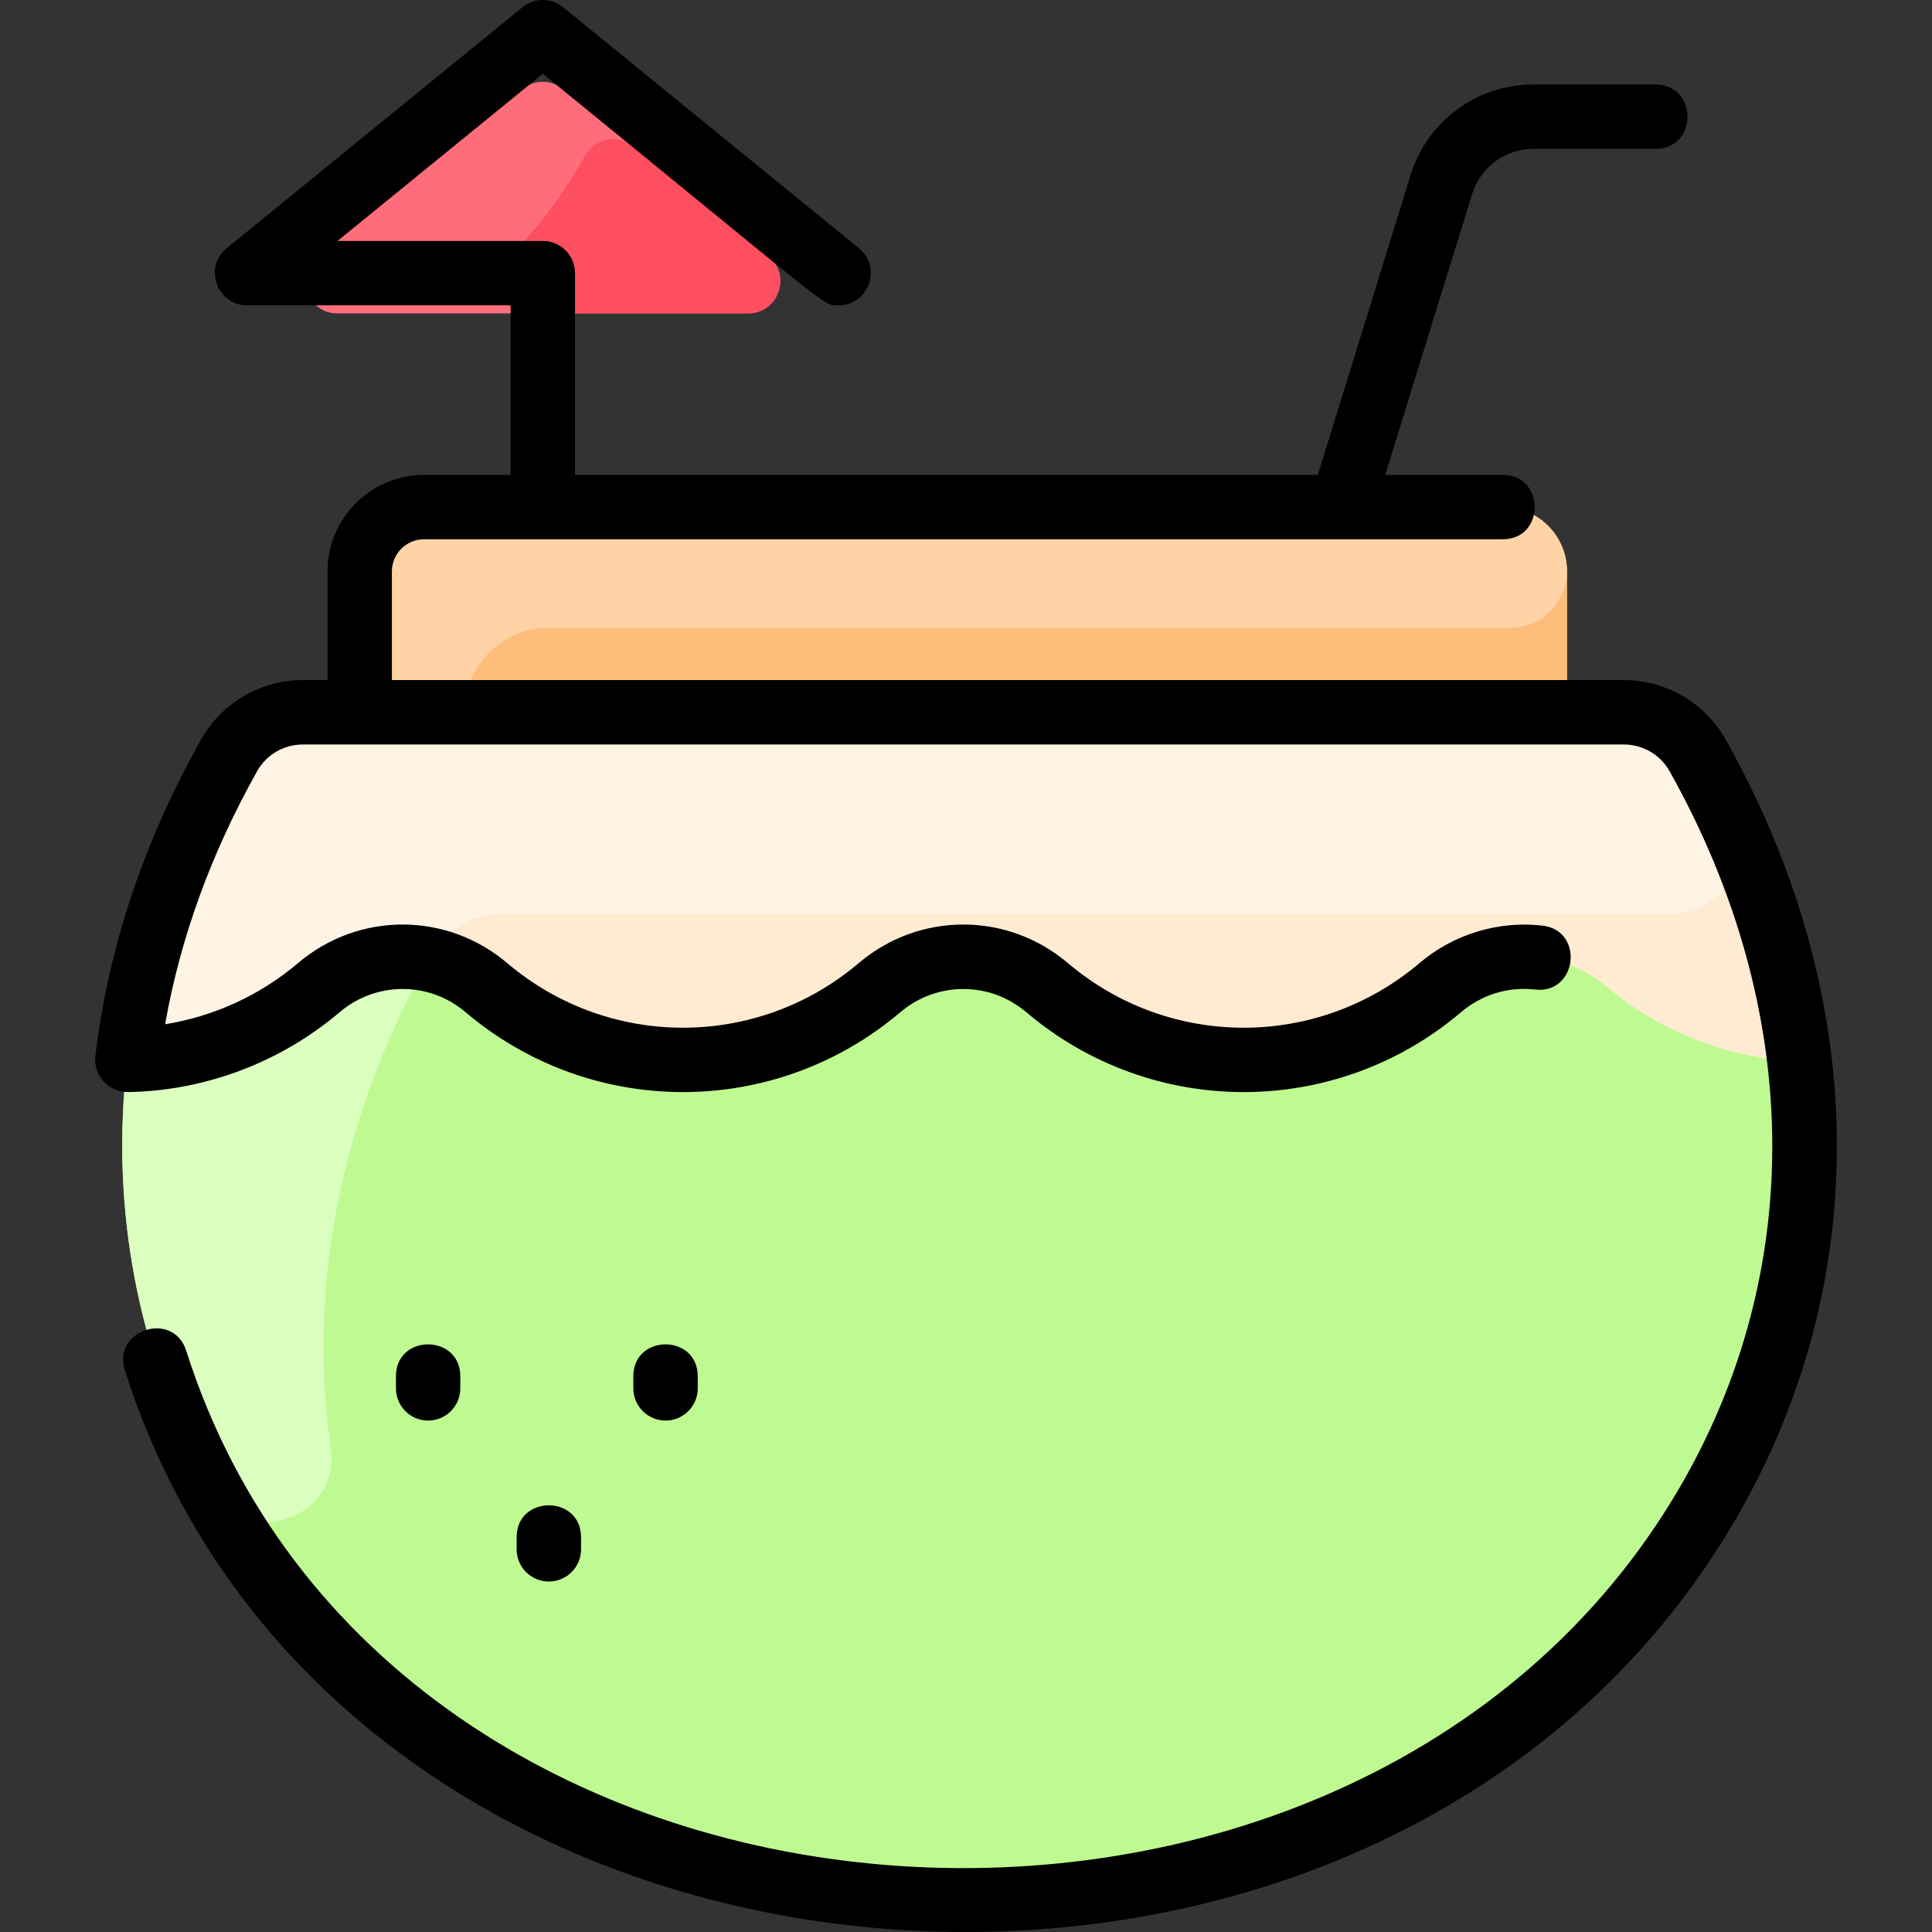 <svg width="32" height="32" viewBox="0 0 32 32" fill="none" xmlns="http://www.w3.org/2000/svg">
<rect x="0" y="0" width="32" height="32" fill="#333333" stroke="none"/>
<path d="M15.956 31.464C5.212 31.464 -1.312 21.596 3.794 12.51C4.264 11.674 5.061 11.798 5.957 11.798V9.465C5.957 8.876 6.435 8.398 7.024 8.398H24.887C25.476 8.398 25.953 8.876 25.953 9.465V11.798C26.851 11.798 27.645 11.671 28.116 12.51C33.227 21.614 26.686 31.464 15.956 31.464Z" fill="#BEFA91"/>
<path d="M25.954 9.465V11.798H5.958V9.465C5.958 8.876 6.435 8.398 7.024 8.398H24.887C25.477 8.398 25.954 8.876 25.954 9.465Z" fill="#FFBD7B"/>
<path d="M12.726 4.245C13.115 4.562 12.891 5.191 12.39 5.191C11.389 5.191 6.6 5.191 5.589 5.191C5.087 5.191 4.863 4.562 5.252 4.245L8.652 1.475C8.849 1.315 9.13 1.315 9.326 1.475L12.726 4.245Z" fill="#FF6D7A"/>
<path d="M12.39 5.191H8.795C8.321 5.191 8.077 4.618 8.411 4.282C8.915 3.774 9.344 3.204 9.688 2.582C9.85 2.29 10.234 2.214 10.492 2.424L12.727 4.244C13.116 4.561 12.892 5.191 12.39 5.191Z" fill="#FE4F60"/>
<path d="M25.954 9.465C25.954 9.98 25.536 10.398 25.021 10.398H9.091C8.318 10.398 7.691 11.024 7.691 11.798H5.958V9.465C5.958 8.876 6.435 8.398 7.024 8.398H24.887C25.476 8.398 25.954 8.876 25.954 9.465Z" fill="#FFD3A6"/>
<path d="M5.477 23.987C5.645 25.158 4.063 25.698 3.491 24.663C1.558 21.158 1.415 16.744 3.794 12.511C4.042 12.07 4.511 11.799 5.016 11.799H26.894C27.4 11.799 27.868 12.07 28.116 12.511C28.604 13.381 28.986 14.257 29.268 15.131H8.349C7.853 15.131 7.373 15.387 7.1 15.892C5.602 18.579 5.102 21.378 5.477 23.987Z" fill="#DAFFBF"/>
<path d="M29.801 17.553C29.331 17.605 27.838 17.383 26.63 16.358C25.826 15.675 24.66 15.675 23.855 16.358C21.974 17.953 19.225 17.955 17.343 16.358C16.538 15.675 15.373 15.675 14.568 16.358C12.687 17.954 9.938 17.954 8.056 16.358C7.251 15.675 6.085 15.675 5.281 16.358C4.091 17.367 2.596 17.607 2.109 17.553C2.306 15.89 2.852 14.187 3.794 12.51C4.264 11.673 5.061 11.797 5.957 11.797H26.895C27.401 11.797 27.868 12.068 28.116 12.51C29.058 14.187 29.605 15.89 29.801 17.553Z" fill="#FFEBD2"/>
<path d="M28.684 13.628C29.005 14.332 28.484 15.131 27.711 15.131H8.349C7.853 15.131 7.374 15.387 7.1 15.892C5.228 15.504 5.034 17.497 2.127 17.556L2.109 17.554C2.306 15.892 2.852 14.188 3.794 12.511C4.042 12.07 4.511 11.799 5.016 11.799H26.895C27.907 11.799 28.251 12.68 28.684 13.628Z" fill="#FFF3E4"/>
<path d="M28.73 25.194C22.85 35.242 5.652 33.961 2.068 22.696C1.854 22.024 2.87 21.7 3.084 22.372C6.416 32.845 22.427 33.853 27.81 24.656C29.923 21.045 29.866 16.713 27.652 12.771C27.499 12.5 27.209 12.331 26.895 12.331H5.017C4.703 12.331 4.412 12.5 4.26 12.771C3.496 14.132 2.985 15.54 2.735 16.965C3.542 16.835 4.307 16.486 4.936 15.952C5.94 15.1 7.397 15.1 8.401 15.952C10.085 17.38 12.542 17.378 14.223 15.952C15.227 15.1 16.684 15.1 17.688 15.952C19.372 17.38 21.829 17.378 23.511 15.952C24.075 15.473 24.817 15.247 25.547 15.331C26.246 15.411 26.127 16.47 25.425 16.39C24.981 16.339 24.546 16.472 24.2 16.765C22.123 18.527 19.082 18.532 16.998 16.765C16.394 16.253 15.518 16.253 14.913 16.765C12.836 18.527 9.795 18.532 7.711 16.765C7.107 16.252 6.23 16.253 5.626 16.765C4.651 17.592 3.413 18.062 2.139 18.088C1.788 18.096 1.543 17.804 1.58 17.49C1.792 15.703 2.381 13.939 3.33 12.249C3.671 11.642 4.318 11.264 5.017 11.264H5.425V9.465C5.425 8.583 6.142 7.865 7.024 7.865H8.457V5.057H4.092C3.591 5.057 3.367 4.426 3.755 4.111L8.654 0.12C8.85 -0.04 9.131 -0.04 9.327 0.12L14.226 4.111C14.616 4.428 14.388 5.057 13.889 5.057C13.622 5.057 13.941 5.254 8.991 1.221L5.59 3.991H8.991C9.285 3.991 9.524 4.23 9.524 4.524V7.865H21.828L23.363 2.902C23.641 2.004 24.46 1.4 25.401 1.4H27.42C28.125 1.4 28.126 2.466 27.42 2.466H25.401C24.93 2.466 24.521 2.768 24.382 3.218L22.944 7.865H24.892C25.594 7.865 25.595 8.932 24.892 8.932C23.03 8.932 9.134 8.932 7.024 8.932C6.73 8.932 6.491 9.171 6.491 9.465V11.264H26.895C27.594 11.264 28.241 11.642 28.582 12.249C30.986 16.53 31.04 21.248 28.73 25.194ZM7.624 22.996V22.796C7.624 22.091 6.558 22.09 6.558 22.796V22.996C6.558 23.29 6.796 23.529 7.091 23.529C7.385 23.529 7.624 23.29 7.624 22.996ZM9.624 25.662V25.462C9.624 24.757 8.557 24.756 8.557 25.462V25.662C8.557 25.956 8.796 26.195 9.091 26.195C9.385 26.195 9.624 25.956 9.624 25.662ZM11.557 22.996V22.796C11.557 22.091 10.49 22.09 10.49 22.796V22.996C10.49 23.29 10.729 23.529 11.024 23.529C11.318 23.529 11.557 23.29 11.557 22.996Z" fill="black"/>
</svg>
